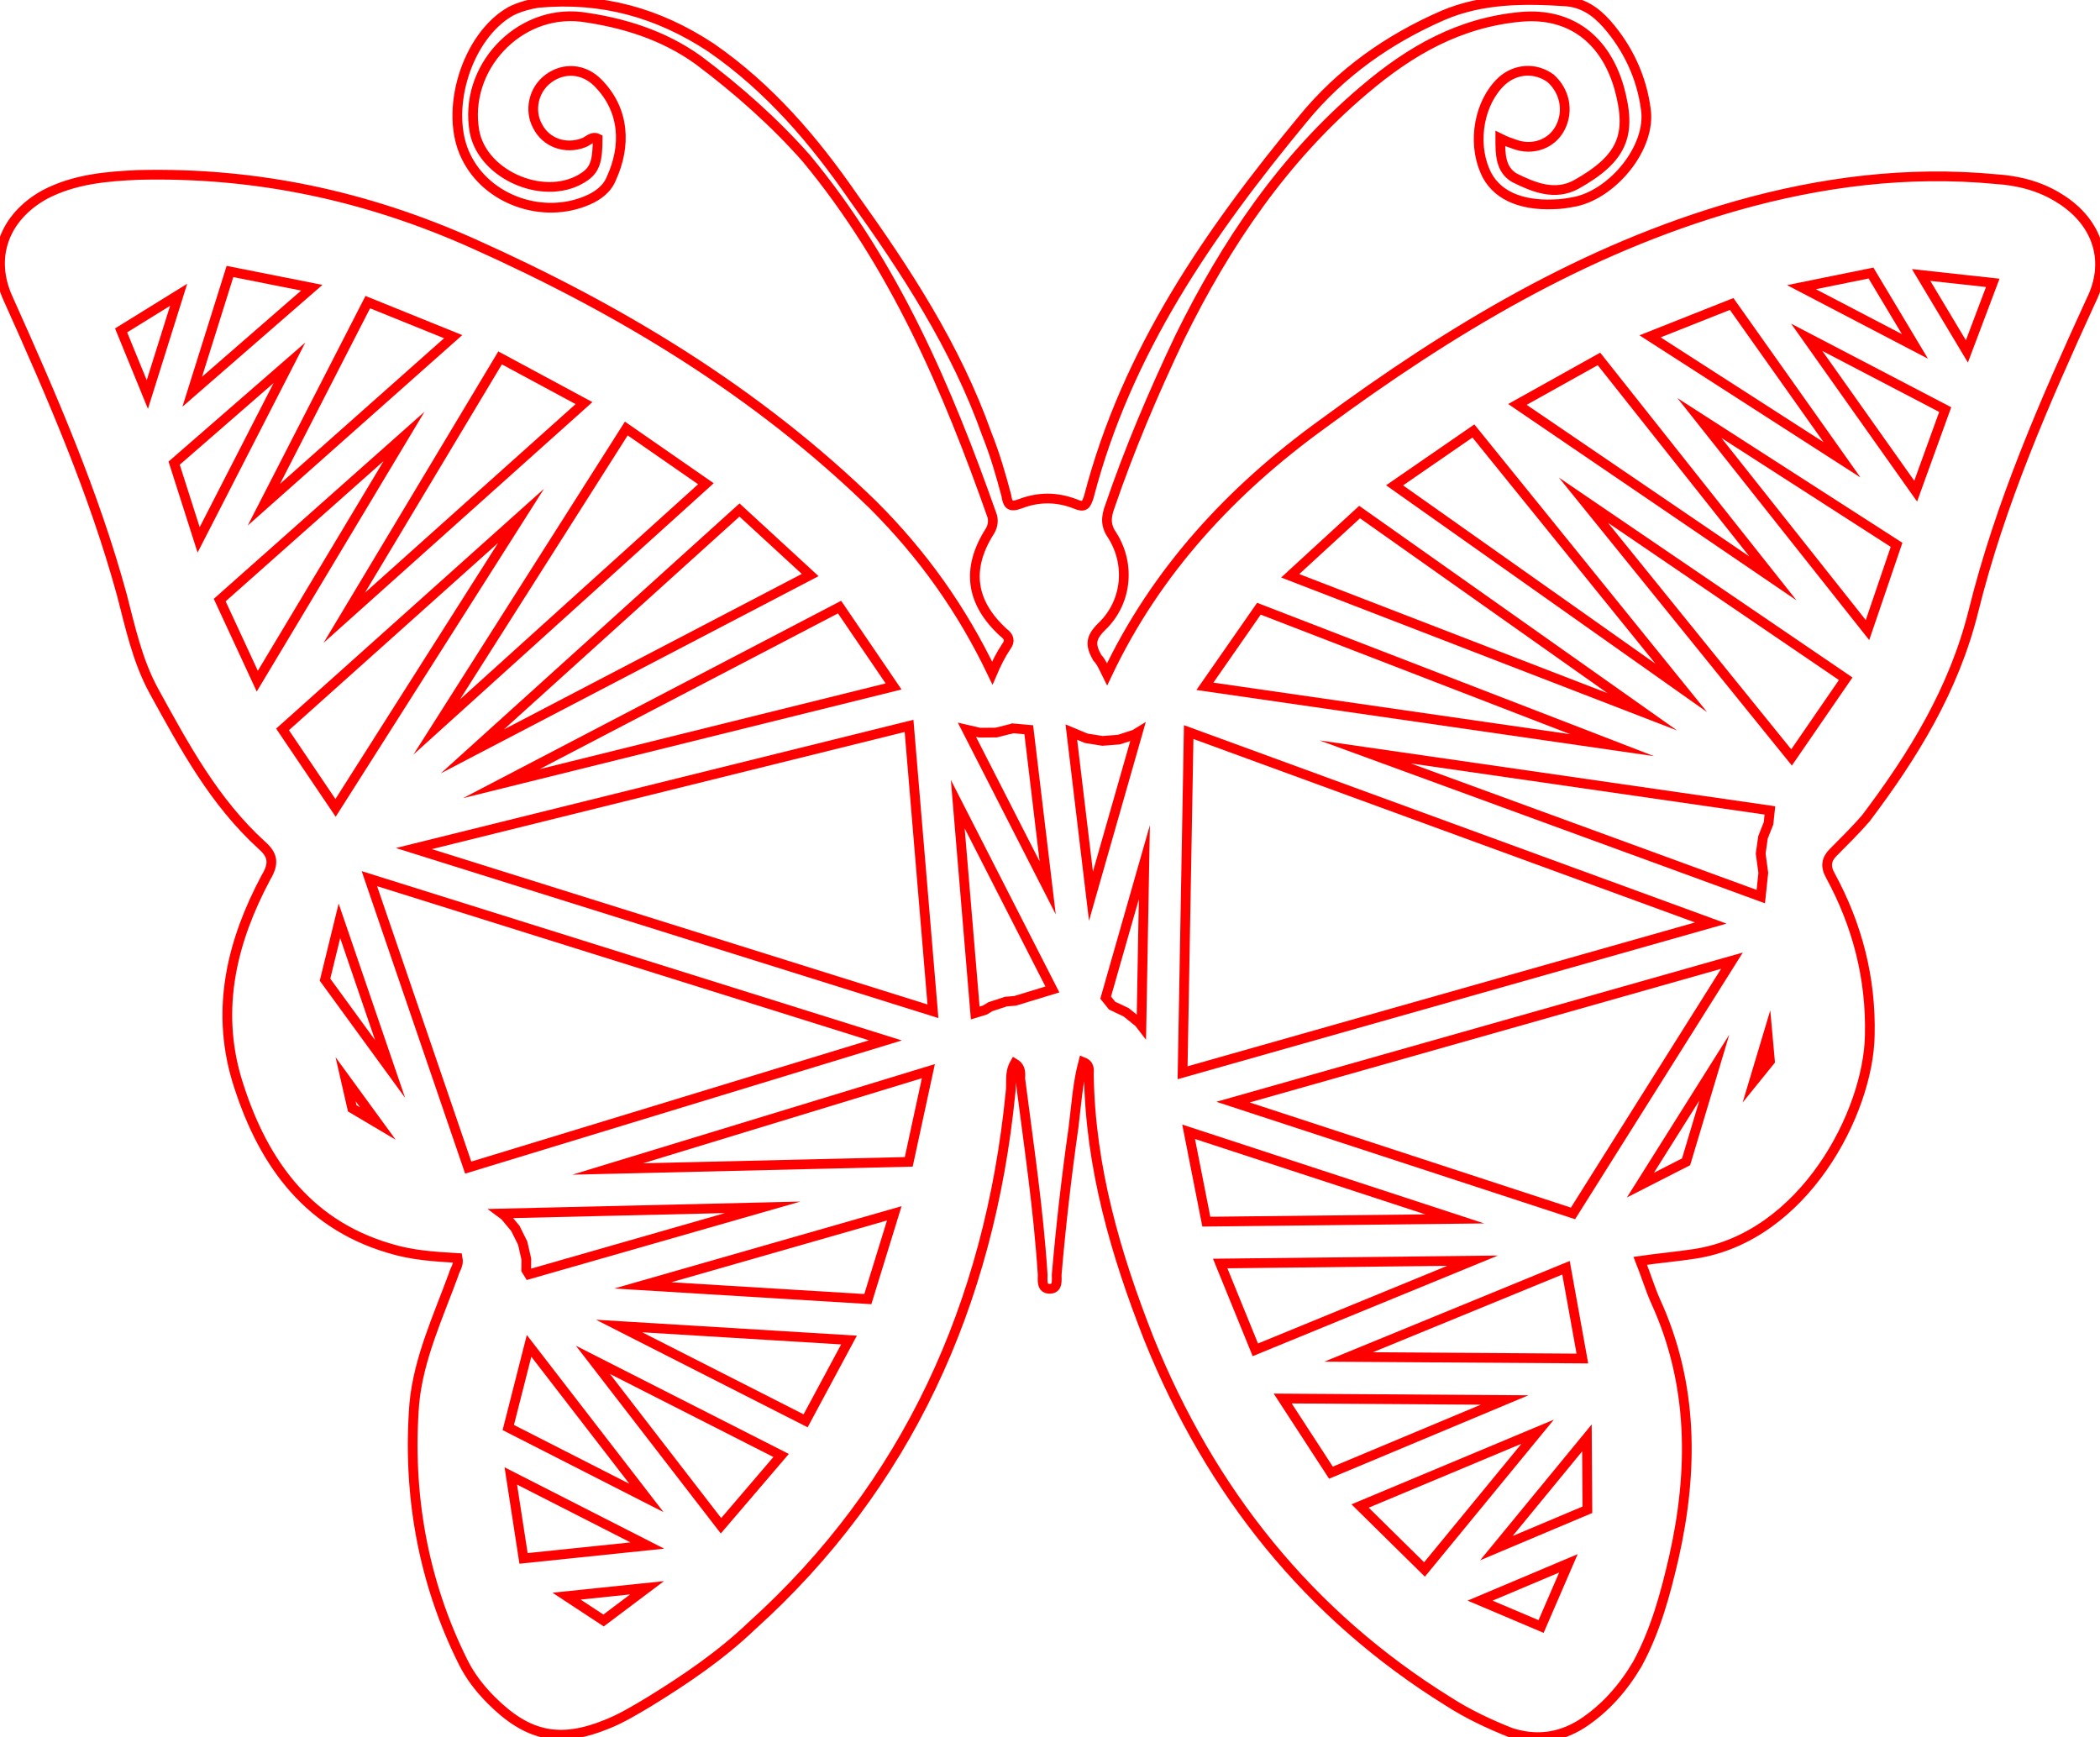 <svg version="1.1" xmlns="http://www.w3.org/2000/svg" xmlns:xlink="http://www.w3.org/1999/xlink" width="216" height="178.687" viewBox="20.16,20.16,216,178.687"><g fill="none" fill-rule="nonzero" stroke="#ff0000" stroke-width="1px" stroke-linecap="butt" stroke-linejoin="miter" stroke-miterlimit="10" stroke-dasharray="" stroke-dashoffset="0" font-family="none" font-weight="none" font-size="none" text-anchor="none" style="mix-blend-mode: normal"><path d="M100.502,169.876l-6.183,7.232l-13.174,-17.07z"></path><path d="M169.79,145.541l-25.55,0.284l-1.822,-9.245z"></path><path d="M132.374,112.344l-2.019,-16.878l1.531,0.637l1.673,0.267l1.689,-0.131l1.611,-0.522l0.322,-0.197z"></path><path d="M128.406,121.94l-3.836,1.17l-0.94,0.077l-1.609,0.529l-0.545,0.337l-1.007,0.307l-1.797,-21.483z"></path><path d="M133.886,122.777l3.979,-13.925l-0.302,16.827l-0.256,-0.332l-1.321,-1.062l-1.44,-0.681z"></path><path d="M107.486,158.002l-4.463,8.309l-19.187,-9.752z"></path><path d="M74.564,151.241l-0.278,-0.455l0.012,-1.1l-0.377,-1.652l-0.753,-1.517l-1.087,-1.3l-0.311,-0.231l26.842,-0.636z"></path><path d="M196.126,115.107l-54.328,15.401l0.628,-35.042z"></path><path d="M125.976,95.226l1.945,16.264l-8.309,-16.27l1.321,0.306l1.694,-0.014l1.644,-0.41l0.049,-0.025z"></path><path d="M149.281,159.009l-3.616,-8.879l25.96,-0.29z"></path><path d="M182.919,159.903l-24.044,-0.161l22.359,-9.175z"></path><path d="M109.422,153.793l-23.149,-1.413l25.87,-7.412z"></path><path d="M113.631,139.673l-30.969,0.734l32.988,-10.062z"></path><path d="M185.976,96.812l-41.884,-6.054l5.556,-7.982z"></path><path d="M60.285,130.123l-6.695,-9.189l1.482,-6.052z"></path><path d="M111.226,127.178l-42.907,13.087l-10.166,-29.723z"></path><path d="M174.92,164.169l-17.863,7.477l-4.962,-7.629z"></path><path d="M166.68,181.603l-6.624,-6.529l18.262,-7.643z"></path><path d="M86.652,174.245l-14.211,-7.243l2.138,-8.402z"></path><path d="M181.954,144.977l-34.972,-11.449l51.322,-14.548z"></path><path d="M82.24,186.85l-3.807,-2.504l8.281,-0.86z"></path><path d="M183.433,175.461l-9.362,3.949l9.315,-11.343z"></path><path d="M189.086,93.382l-36.219,-13.994l7.138,-6.556z"></path><path d="M59.025,135.729l-2.635,-1.562l-0.685,-2.994z"></path><path d="M116.119,124.184l-53.392,-16.736l50.936,-12.62z"></path><path d="M86.743,179.14l-12.734,1.323l-1.308,-8.48z"></path><path d="M178.672,187.469l-6.278,-2.662l9.088,-3.835z"></path><path d="M193.586,139.669l-4.698,2.397l7.604,-12.091z"></path><path d="M202.213,129.299l-1.602,1.981l1.369,-4.566z"></path><path d="M112.072,90.771l-40.344,9.997l34.785,-18.161z"></path><path d="M103.492,79.311l-34.75,18.142l27.48,-24.832z"></path><path d="M202.207,103.522l-0.141,1.33l-0.568,1.435l-0.24,1.677l0.27,1.98l-0.258,2.444l-40.688,-14.881z"></path><path d="M193.092,90.923l-29.49,-20.839l8.107,-5.592z"></path><path d="M92.767,69.92l-27.69,25.022l19.502,-30.703z"></path><path d="M54.674,103.264l-5.452,-8.074l24.534,-21.969z"></path><path d="M210.002,89.98l-5.568,8.094l-21.41,-26.465z"></path><path d="M80.229,61.625l-24.659,22.082l16.028,-26.732z"></path><path d="M202.522,79.661l-26.286,-17.9l8.388,-4.68z"></path><path d="M46.623,90.228l-3.864,-8.341l18.958,-16.833z"></path><path d="M215.235,76.204l-2.99,8.769l-17.292,-21.815z"></path><path d="M209.625,67.458l-19.745,-12.7l8.393,-3.33z"></path><path d="M66.77,54.791l-19.469,17.286l10.687,-20.838z"></path><path d="M40.591,75.694l-2.519,-7.893l11.859,-10.32z"></path><path d="M220.238,62.292l-3.037,8.39l-11.21,-15.829z"></path><path d="M52.228,49.757l-12.295,10.698l3.882,-12.369z"></path><path d="M217.125,55.793l-11.672,-6.094l7.152,-1.453z"></path><path d="M35.315,60.743l-2.699,-6.597l5.919,-3.663z"></path><path d="M225.129,49.255l-2.66,7.052l-4.707,-7.86z"></path><path d="M232.052,40.599c-2.015,-1.296 -4.318,-1.871 -6.621,-2.015c-9.068,-0.864 -17.993,0.288 -26.63,2.735c-15.69,4.462 -29.509,12.811 -42.607,22.455c-9.356,6.765 -17.129,15.114 -22.167,25.766c-0.288,-0.576 -0.576,-1.296 -1.008,-1.727c-0.72,-1.296 -0.72,-2.015 0.432,-3.167c2.591,-2.447 3.023,-6.334 1.152,-9.356c-0.72,-1.008 -0.72,-1.871 -0.288,-3.023c2.015,-5.902 4.462,-11.659 7.197,-17.417c4.75,-9.644 10.652,-18.425 19.001,-25.478c4.75,-4.03 9.788,-6.909 16.122,-7.485c5.038,-0.432 8.637,2.303 10.076,7.341c1.296,4.75 0.432,7.197 -4.462,9.932c-2.159,1.152 -4.318,0.288 -6.334,-0.72c-1.439,-0.864 -1.439,-2.447 -1.439,-4.03c0.576,0.288 1.008,0.432 1.439,0.576c1.871,0.72 3.886,0 4.75,-1.727c0.864,-1.727 0.432,-3.743 -1.008,-5.038c-1.583,-1.152 -3.599,-1.008 -5.038,0.288c-2.303,2.159 -3.023,6.19 -1.727,9.212c1.008,2.447 3.599,3.599 7.053,3.455c0.72,0 1.583,-0.144 2.303,-0.288c3.886,-0.864 7.773,-5.614 7.197,-9.5c-0.432,-3.311 -1.871,-6.334 -4.03,-8.781c-1.152,-1.296 -2.447,-2.159 -4.174,-2.303c-4.318,-0.288 -8.637,-0.288 -12.667,1.439c-5.614,2.447 -10.508,5.902 -14.394,10.652c-9.644,11.659 -18.137,23.895 -22.023,38.865c-0.288,0.864 -0.432,1.152 -1.439,0.72c-1.871,-0.72 -3.743,-0.72 -5.614,0c-1.152,0.432 -1.296,0 -1.439,-0.864c-0.576,-2.159 -1.152,-4.174 -2.015,-6.334c-3.167,-8.925 -8.349,-16.841 -13.819,-24.47c-3.886,-5.614 -8.493,-11.084 -14.538,-15.258c-5.47,-3.599 -11.228,-5.182 -17.705,-4.606c-1.008,0.144 -2.015,0.432 -2.879,0.864c-4.606,2.591 -6.909,10.364 -4.606,14.97c2.159,4.462 7.917,6.477 12.523,4.462c1.008,-0.432 2.015,-1.152 2.447,-2.303c1.439,-3.167 1.439,-6.909 -1.439,-9.788c-1.439,-1.439 -3.455,-1.583 -5.038,-0.432c-1.583,1.152 -2.015,3.311 -1.152,4.894c0.864,1.727 2.879,2.447 4.75,1.727c0.432,-0.144 0.864,-0.72 1.439,-0.432c0,2.303 -0.288,3.167 -1.296,3.886c-3.886,2.735 -10.508,0 -11.372,-4.606c-1.152,-6.477 4.462,-12.523 10.94,-11.803c4.318,0.576 8.493,1.871 12.091,4.462c4.03,3.023 7.773,6.334 11.084,10.076c9.068,10.94 14.538,23.751 19.145,36.85c0.144,0.576 0,1.152 -0.288,1.583c-2.447,3.886 -1.871,7.341 1.439,10.364c0.576,0.432 0.72,0.864 0.288,1.439c-0.576,0.864 -1.008,1.727 -1.439,2.735c-3.167,-6.621 -7.197,-12.235 -12.235,-17.273c-11.947,-11.659 -26.054,-20.152 -41.168,-26.918c-10.94,-4.894 -22.311,-7.341 -34.403,-7.053c-3.311,0.144 -6.621,0.432 -9.644,2.015c-4.174,2.303 -5.758,6.477 -3.743,10.796c4.462,9.932 8.781,19.864 11.659,30.372c0.864,3.311 1.583,6.765 3.311,9.932c3.167,5.758 6.19,11.372 11.084,15.834c1.152,1.008 1.296,1.871 0.432,3.311c-3.455,6.477 -5.182,13.387 -3.023,20.728c2.447,8.061 6.909,14.826 15.69,17.417c2.303,0.72 4.606,0.864 7.053,1.008c0.144,0.72 -0.288,1.152 -0.432,1.727c-1.583,4.318 -3.599,8.637 -4.03,13.243c-0.72,9.212 0.864,18.281 5.038,26.63c0.72,1.439 1.727,2.735 2.879,3.886c3.743,3.743 7.053,4.462 11.947,2.447c1.439,-0.576 2.879,-1.439 4.318,-2.303c3.743,-2.303 7.341,-4.75 10.508,-7.773c15.978,-14.394 24.47,-33.107 26.63,-54.843c0.144,-1.008 -0.144,-2.015 0.432,-3.023c0.72,0.432 0.576,1.152 0.576,1.583c0.864,6.765 1.871,13.387 2.303,20.152c0,0.576 -0.144,1.439 0.72,1.439c0.864,0 0.72,-0.864 0.72,-1.439c0.432,-5.038 1.008,-10.076 1.727,-15.114c0.288,-2.303 0.432,-4.606 1.008,-6.765c0.72,0.288 0.576,0.864 0.576,1.296c0.144,9.5 2.735,18.425 6.19,27.205c6.334,15.69 16.41,28.357 30.804,37.282c2.015,1.296 4.174,2.303 6.334,3.167c2.591,0.864 5.038,0.576 7.341,-0.864c2.447,-1.583 4.318,-3.743 5.758,-6.19c1.871,-3.455 2.879,-7.197 3.743,-10.94c2.015,-8.925 2.015,-17.849 -1.871,-26.342c-0.576,-1.296 -1.008,-2.735 -1.583,-4.174c2.015,-0.288 3.743,-0.432 5.614,-0.72c11.228,-1.727 17.849,-14.538 17.993,-22.455c0.144,-5.902 -1.296,-11.372 -4.03,-16.41c-0.576,-1.008 -0.432,-1.727 0.288,-2.447c1.152,-1.152 2.303,-2.303 3.311,-3.455c4.894,-6.477 9.068,-13.243 11.084,-21.304c2.735,-11.084 7.341,-21.592 12.091,-31.956c2.015,-4.03 0.72,-8.061 -3.167,-10.508z"></path></g></svg>